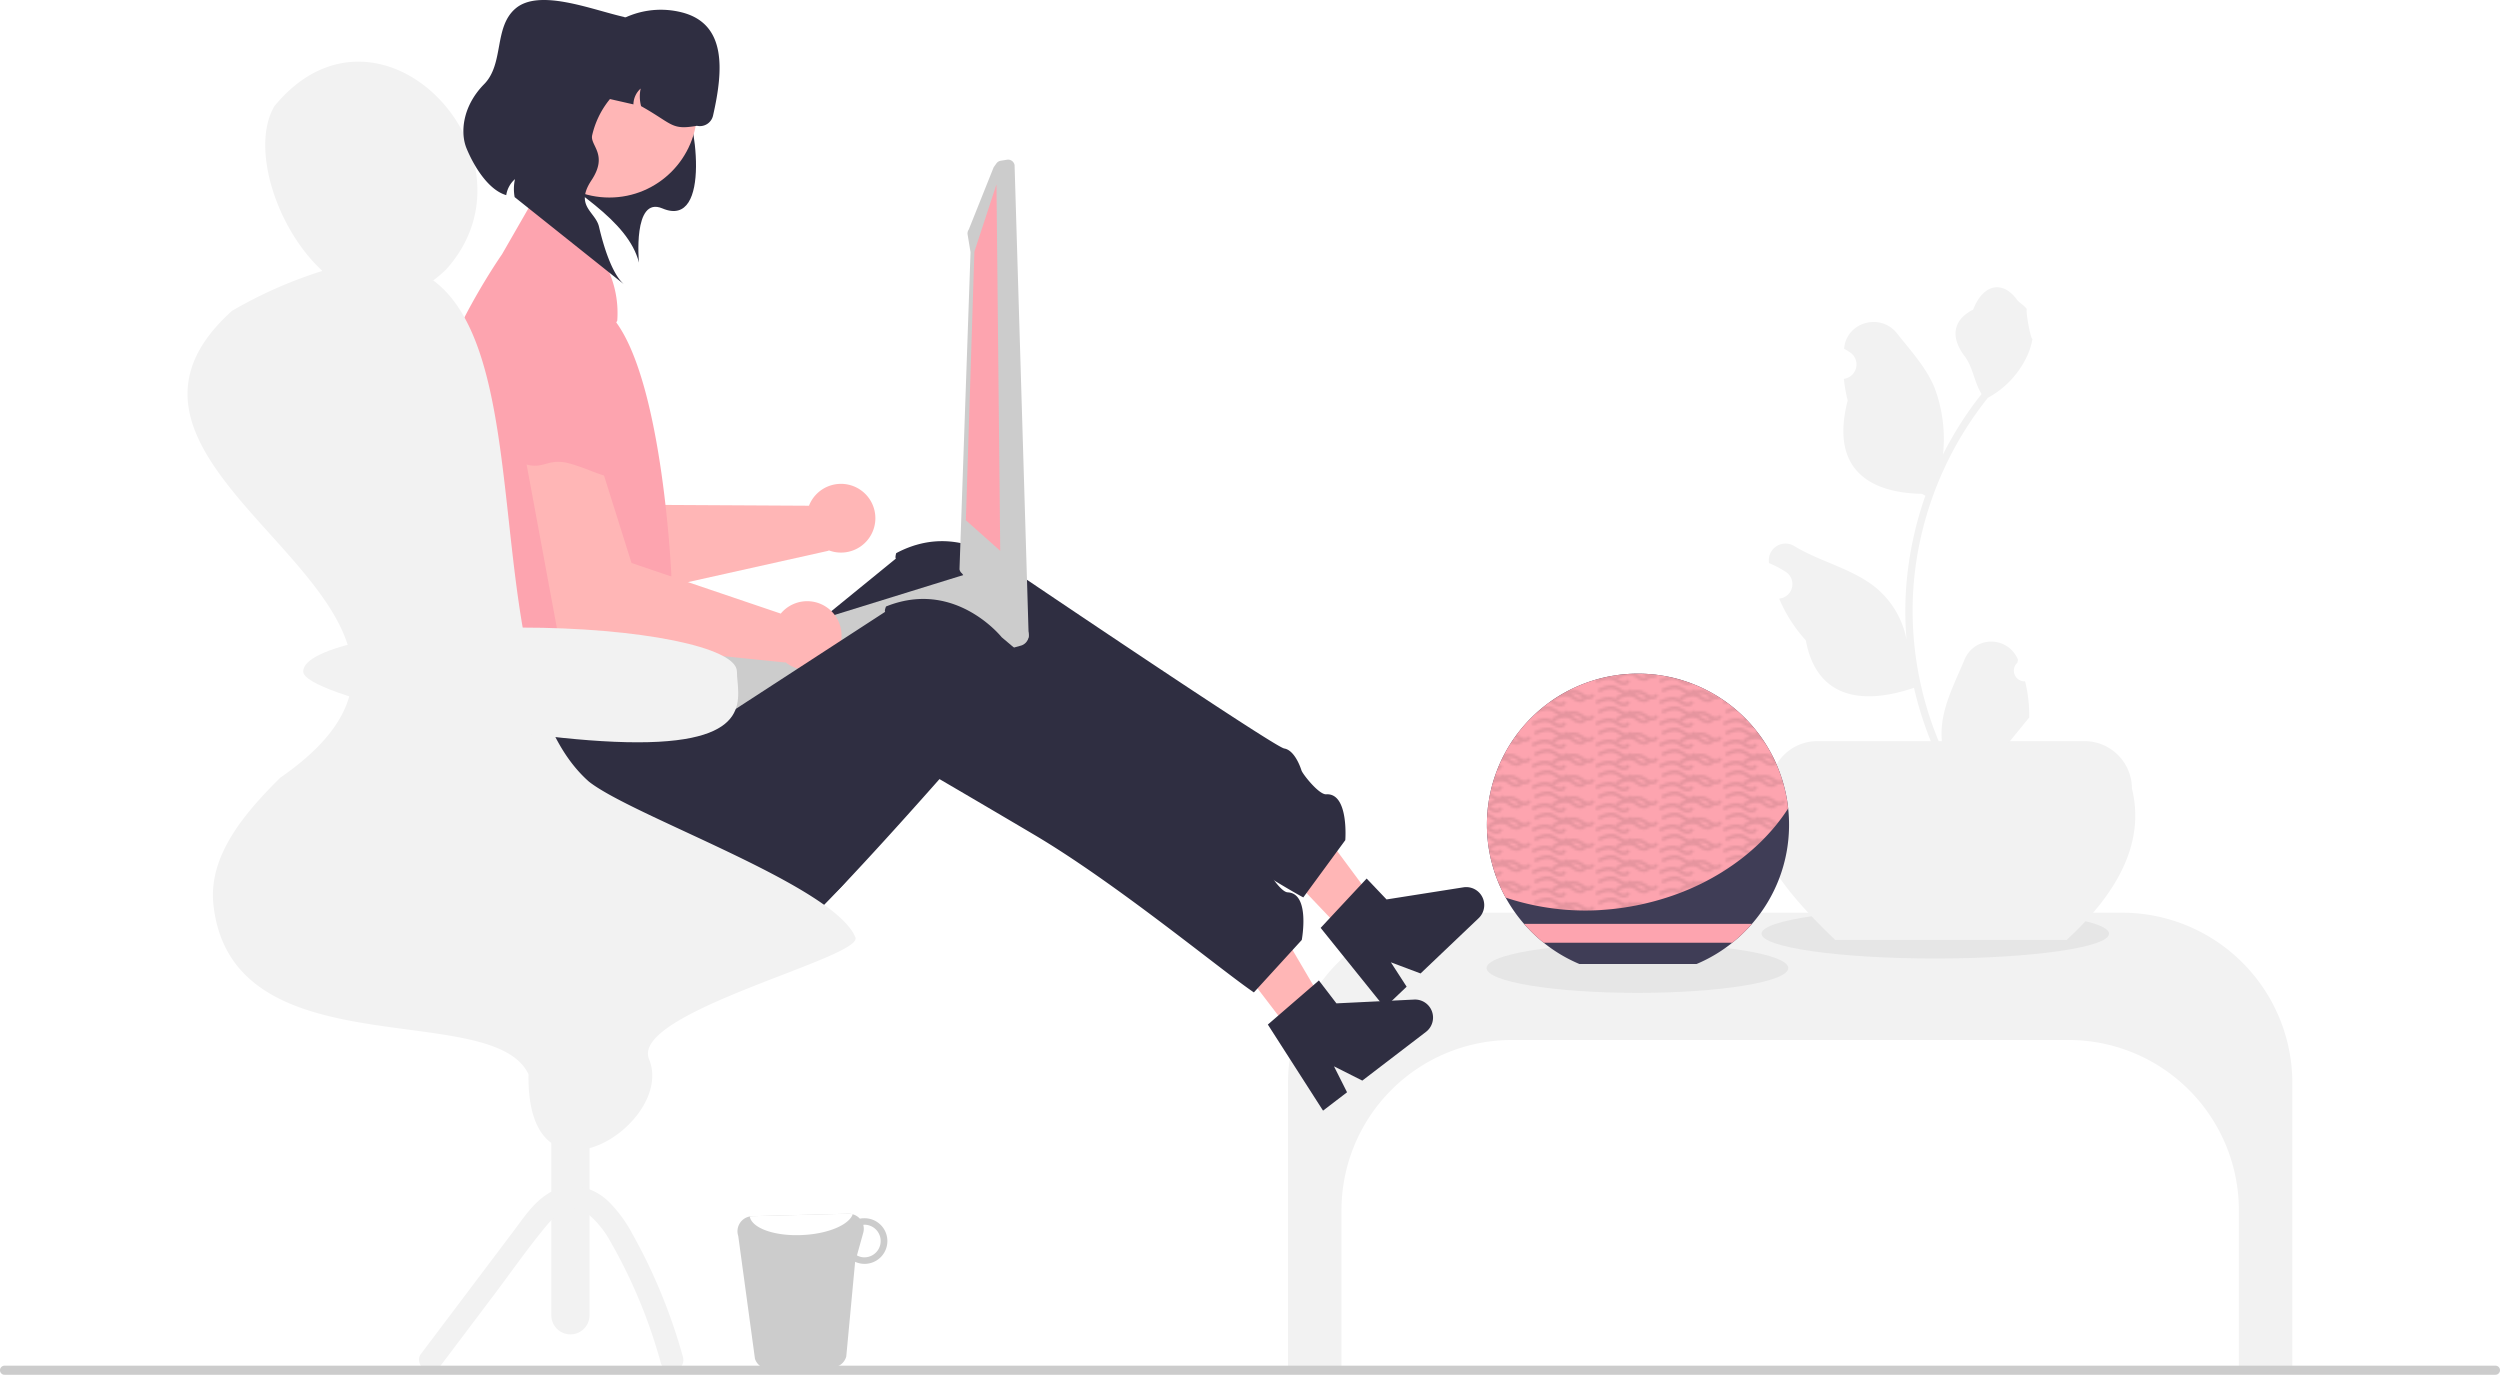 <svg xmlns="http://www.w3.org/2000/svg" xmlns:xlink="http://www.w3.org/1999/xlink" data-name="Layer 1" width="654.67" height="360.007" viewBox="0 0 654.67 360.007"><defs><pattern id="e28a9de8-4fee-4e00-8e03-00a0f3e07003-101" data-name="New Pattern Swatch 2" width="26.471" height="8.986" patternTransform="translate(23.04 21.155) scale(0.618)" patternUnits="userSpaceOnUse" viewBox="0 0 26.471 8.986"><rect width="26.471" height="8.986" fill="none"/><path d="M26.328,4.828a2.864,2.864,0,0,1-2.673,1.143,3.894,3.894,0,0,1-.657-.131.687.687,0,0,1-.092.199,2.864,2.864,0,0,1-2.673,1.143,6.393,6.393,0,0,1-3.012-1.35A5.072,5.072,0,0,0,13.58,4.757,13.338,13.338,0,0,0,9.724,6.035c-.873.396-1.635-.897-.757-1.295A24.878,24.878,0,0,1,11.554,3.695,9.334,9.334,0,0,1,9.642,2.621,5.072,5.072,0,0,0,6.002,1.546a13.34,13.34,0,0,0-3.856,1.278c-.873.396-1.635-.897-.757-1.295C3.589.53,6.187-.568,8.606.336a24.18,24.18,0,0,1,3.006,1.772c.654.357,1.879.696,2.42-.036a.805.805,0,0,1,1.418.278A6.596,6.596,0,0,1,19.606,2.336a24.18,24.18,0,0,1,3.006,1.772c.654.357,1.879.696,2.42-.036C25.6,3.302,26.902,4.051,26.328,4.828Zm-4.687.427c-.338-.197-.669-.409-.998-.634a5.072,5.072,0,0,0-3.64-1.075c-.197.023-.39.071-.584.11.998.433,1.82,1.141,2.773,1.662.654.357,1.879.696,2.42-.036C21.619,5.27,21.631,5.266,21.64,5.255Z" opacity="0.1"/><path d="M13.032,7.071c-.541.733-1.766.393-2.42.036A24.18,24.18,0,0,0,7.606,5.336c-2.419-.904-5.017.194-7.217,1.193-.878.398-.116,1.692.757,1.295a13.34,13.34,0,0,1,3.856-1.278A5.072,5.072,0,0,1,8.642,7.621a6.392,6.392,0,0,0,3.012,1.35,2.864,2.864,0,0,0,2.673-1.143C14.902,7.051,13.6,6.302,13.032,7.071Z" opacity="0.1"/></pattern></defs><path d="M828.33,509h-173.748a44.626,44.626,0,0,0-44.626,44.626V628h14V586.961a44.626,44.626,0,0,1,44.626-44.626h145.748a44.626,44.626,0,0,1,44.626,44.626V628h14V553.626A44.626,44.626,0,0,0,828.33,509Z" transform="translate(-272.665 -269.996)" fill="#f2f2f2"/><ellipse cx="506.791" cy="244.504" rx="45.5" ry="6.5" fill="#e6e6e6"/><path d="M813.852,516.13H753.248c-14.961-14.338-25.658-28.156-17.094-39.626a12.432,12.432,0,0,1,12.432-12.432h69.928A12.432,12.432,0,0,1,830.946,476.504C834.207,489.573,828.381,502.784,813.852,516.13Z" transform="translate(-272.665 -269.996)" fill="#f2f2f2"/><path d="M802.968,448.422a2.807,2.807,0,0,1-2.035-4.866l.192-.765q-.038-.092-.076-.184a7.539,7.539,0,0,0-13.907.052c-2.275,5.478-5.17,10.966-5.883,16.758a22.304,22.304,0,0,0,.392,7.671A89.419,89.419,0,0,1,773.517,429.949a86.307,86.307,0,0,1,.535-9.628q.443-3.931,1.231-7.807A90.456,90.456,0,0,1,793.221,374.177a24.073,24.073,0,0,0,10.012-10.387,18.363,18.363,0,0,0,1.67-5.018c-.487.064-1.838-7.359-1.47-7.815-.679-1.031-1.895-1.543-2.637-2.549-3.689-5.002-8.773-4.129-11.426,2.669-5.669,2.861-5.724,7.606-2.245,12.169,2.213,2.903,2.517,6.832,4.459,9.94-.2.256-.408.503-.607.759a91.04,91.04,0,0,0-9.502,15.054,37.846,37.846,0,0,0-2.259-17.579c-2.163-5.217-6.216-9.611-9.786-14.122-4.288-5.418-13.08-3.053-13.836,3.814q-.011.1-.021.199.795.449,1.557.952a3.808,3.808,0,0,1-1.535,6.93l-.078.012a37.89,37.89,0,0,0,.999,5.665c-4.579,17.71,5.307,24.16,19.424,24.45.312.16.615.32.927.471a92.926,92.926,0,0,0-5.002,23.539,88.137,88.137,0,0,0,.064,14.231l-.024-.168a23.289,23.289,0,0,0-7.95-13.448c-6.118-5.026-14.762-6.877-21.363-10.916a4.371,4.371,0,0,0-6.694,4.252q.013.088.027.176a25.578,25.578,0,0,1,2.868,1.382q.795.449,1.557.952a3.808,3.808,0,0,1-1.535,6.93l-.078.012c-.056.008-.104.016-.16.024a37.923,37.923,0,0,0,6.975,10.923c2.863,15.46,15.162,16.927,28.318,12.425h.008a92.897,92.897,0,0,0,6.24,18.218h22.293c.08-.248.152-.503.224-.751a25.33,25.33,0,0,1-6.169-.367c1.654-2.03,3.308-4.075,4.962-6.105a1.386,1.386,0,0,0,.104-.12c.839-1.039,1.686-2.069,2.525-3.108l0-.001a37.101,37.101,0,0,0-1.087-9.451Z" transform="translate(-272.665 -269.996)" fill="#f2f2f2"/><polygon points="353.657 245.975 361.653 238.365 336.106 203.905 324.306 215.136 353.657 245.975" fill="#ffb6b6"/><path d="M618.501,512.978l12.048-12.92,5.209,5.473L655.884,502.36a4.719,4.719,0,0,1,3.988,8.08l-15.207,14.474-7.773-2.919,4.129,6.387-5.734,5.457Z" transform="translate(-272.665 -269.996)" fill="#2f2e41"/><path d="M624.956,490l-11,15c-9.31-4.96-39.024-24.641-61.784-34.951-14.71-6.68-26.06-11.76-26.06-11.76s-1.53,2.17-3.97,5.58c-8.93,12.5-30.02,41.59-32.03,40.51-2.55-1.37-5.44,1.08-5.08,6.1.26,3.66-5.93,6.33-9.31,7.52-1.27.44-2.14.68-2.14.68-.58.37-1.16.74-1.73,1.09-18.51,11.31-40.2,8.12-55.1-4a48.009,48.009,0,0,1-17.83-35.53l-1.33-31,45-2,8.01,15.21,14.21-11.58,31.11-25.35,11.36-9.26s-.3-.04.06-1.4a27.175,27.175,0,0,1,4.45-1.92q.39-.135.78-.24c14.65-4.32,25.76,6.92,25.76,6.92S606.286,465.57,608.956,466c2.67.44,4.206,4.729,4.526,5.749.31.96,4.564,6.381,6.474,6.251C625.916,477.61,624.956,490,624.956,490Z" transform="translate(-272.665 -269.996)" fill="#2f2e41"/><path d="M490.053,397.162a8.98,8.98,0,0,0-5.54,5.267l-41.264-.227-21.95-30.362-16.316,7.224,26.555,48.115,58.132-12.968-.034-.121a9,9,0,1,0,.417-16.927Z" transform="translate(-272.665 -269.996)" fill="#ffb6b6"/><path d="M413.589,351.151l-.857.126a17.304,17.304,0,0,0-14.685,19.233c.663,5.309,1.049,10.061.468,11.006-1.428,2.326-1.975,4.275.828,4.567s-3.038-1.424,5.89.069,7.349-3.251,14.623-3.565,12.181,1.564,14.472-2.535,8.679-4.267,5.171-8.294-4.459-.549-7.301-9.088q-.043-.128-.086-.255A16.935,16.935,0,0,0,413.589,351.151Z" transform="translate(-272.665 -269.996)" fill="#fda4af"/><path d="M389.498,340.551a33.222,33.222,0,0,1-3.38,2.88q-.525.405-1.05.75c-10.15,6.87-20.17,3.93-27.98-3.24-12.07-11.1-18.85-32.33-12.59-43.11,14.02-17.1,32.22-13.43,43.28-1.81C398.518,307.291,402.538,326.051,389.498,340.551Z" transform="translate(-272.665 -269.996)" fill="#f2f2f2"/><path d="M433.562,354.789c-.86-.55-1.72-1.08-2.6-1.59q-.585-.795-1.2-1.56Z" transform="translate(-272.665 -269.996)" fill="#f2f2f2"/><path d="M409.042,309.429c13.317,10.131,28.148,18.193,30.944,29.342,0,0-1.675-17.517,6.137-14.197,13.125,5.579,8.684-24.761,5.004-29.722-6.134-8.269-26.819-12.967-26.819-12.967l-14.674,8.055Z" transform="translate(-272.665 -269.996)" fill="#2f2e41"/><path d="M470.369,625.839a3.968,3.968,0,0,0,3.824,2.679l16.384-.422a3.914,3.914,0,0,0,3.699-2.88l2.319-24.793a6.057,6.057,0,0,0,2.621.539,5.975,5.975,0,1,0-.3-11.947,5.062,5.062,0,0,0-1.074.112,4.05,4.05,0,0,0-3.014-1.301l-25.203.651a3.62,3.62,0,0,0-.622.077,3.936,3.936,0,0,0-3.014,5.111Zm26.701-27.099,1.65-5.908a4.024,4.024,0,0,0,.013-2.087c.08-0.0.151-.038.231-.038a4.274,4.274,0,0,1,.2,8.545A4.023,4.023,0,0,1,497.07,598.74Z" transform="translate(-272.665 -269.996)" fill="#ccc"/><path d="M469.003,588.554c.537,3.07,6.574,5.228,13.833,4.853,6.675-.308,12.133-2.651,13.133-5.429a3.727,3.727,0,0,0-1.141-.152l-25.203.651A3.62,3.62,0,0,0,469.003,588.554Z" transform="translate(-272.665 -269.996)" fill="#fff"/><circle cx="159.566" cy="28.726" r="23" fill="#ffb6b6"/><path d="M423.948,289.922l-.885,3.887,15.472,3.522a5.706,5.706,0,0,1,1.903-4.155,9.721,9.721,0,0,0,.111,4.613c8.344,4.682,7.865,6.341,14.608,5.147a3.533,3.533,0,0,0,4.229-2.661v0c2.713-11.919,3.605-24.1-8.255-27.058A22.324,22.324,0,0,0,423.948,289.922Z" transform="translate(-272.665 -269.996)" fill="#2f2e41"/><path d="M541.396,434.529a.981.981,0,0,0-.188-.173,2.012,2.012,0,0,0-.616-.482l-1.683-.901L527.735,420.568a2.806,2.806,0,0,0-2.098-.201l-.029.009-4.786,1.48-4.116,1.277-5.75,1.782-39.166,12.128-25.745,7.971a2.785,2.785,0,0,0-1.829,3.448,2.898,2.898,0,0,0,.588,1.044l.819.912,1.718,1.914,3.981,8.25,1.105,1.233a2.775,2.775,0,0,0,2.866.804l84.815-23.585a2.824,2.824,0,0,0,1.29-4.507Z" transform="translate(-272.665 -269.996)" fill="#ccc"/><path d="M536.36,311.824l-1.642.266a1.728,1.728,0,0,0-1.119.695l-.724,1.012-6.527,16.322a1.728,1.728,0,0,0-.297,1.288l.765,4.65L523.925,419.063a1.748,1.748,0,0,0,.647,1.084l12.673,16.952.296.235.638.5a1.756,1.756,0,0,0,1.147.365l1.077-.051a1.73,1.73,0,0,0,1.265-.645,1.704,1.704,0,0,0,.359-1.37L538.351,313.244a1.725,1.725,0,0,0-1.982-1.422Z" transform="translate(-272.665 -269.996)" fill="#ccc"/><polygon points="260.945 48.277 255.163 65.891 252.927 136.244 261.927 144.244 260.945 48.277" fill="#fda4af"/><path d="M418.777,327.411l-7.39-3.463-7.276,12.661s-19.542,27.887-19.825,48.005,3.185,26.101,3.185,26.101-8.426,6.299-4.213,10.15,13.54,5.512,6.376,7.181-5.348,18.569,2.652,21.569,50.964,2.974,50.964,2.974a7.651,7.651,0,0,1,1.89-7.534c3.331-3.339,6.331-.943,3.331-6.141s-8-2.198-4-9.198,3.999-9.092,3.999-9.092-2.144-49.357-14.427-66.193h0l.262-.463v0A27.103,27.103,0,0,0,418.777,327.411Z" transform="translate(-272.665 -269.996)" fill="#fda4af"/><path d="M427.732,305.432a23.011,23.011,0,0,1,31.863-15.872,14.032,14.032,0,0,0-6.139-7.57l-17.415-7.561c-8.59-1.956-22.188-7.506-28.393-2.191-5.717,4.883-2.934,14.441-8.198,19.794-5.769,5.866-6.259,12.803-4.623,16.793,1.893,4.616,5.679,10.913,10.405,12.276a6.989,6.989,0,0,1,2.289-4.197,11.966,11.966,0,0,0-.087,4.708l28.608,22.817c-2.672-2.324-4.948-8.312-6.516-15.056-.928-3.992-6.465-5.393-1.975-12.169S427.123,308.11,427.732,305.432Z" transform="translate(-272.665 -269.996)" fill="#2f2e41"/><path d="M144.377,265.432h10a0,0,0,0,1,0,0v79a5,5,0,0,1-5,5h0a5,5,0,0,1-5-5v-79A0,0,0,0,1,144.377,265.432Z" fill="#f2f2f2"/><path d="M402.132,349.109" transform="translate(-272.665 -269.996)" fill="#f2f2f2"/><path d="M388.021,627.652l13.993-18.558c4.44-5.888,8.697-12.011,13.387-17.691,1.667-2.018,3.602-4.104,6.067-4.714a5.09,5.09,0,0,1,2.941.125,9.142,9.142,0,0,1,3.037,1.78,25.337,25.337,0,0,1,5.119,6.626c1.747,3.034,3.362,6.147,4.865,9.308a136.689,136.689,0,0,1,8.281,22.371c1.026,3.717,6.816,2.139,5.786-1.595a146.087,146.087,0,0,0-8.017-21.942q-2.377-5.191-5.172-10.176a35.867,35.867,0,0,0-5.813-8.081A14.8,14.8,0,0,0,423.7,580.605c-3.605-.392-6.949,1.232-9.626,3.514-2.689,2.293-4.71,5.325-6.822,8.126l-7.443,9.871-16.97,22.507c-.976,1.295-.207,3.354,1.076,4.105a3.073,3.073,0,0,0,4.105-1.076Z" transform="translate(-272.665 -269.996)" fill="#f2f2f2"/><path d="M484.042,427.429a8.98,8.98,0,0,0-6.92,3.248l-39.08-13.248L426.804,381.689l-17.762,1.701,10,54.039,59.252,6.055.006-.126a9,9,0,1,0,5.742-15.929Z" transform="translate(-272.665 -269.996)" fill="#ffb6b6"/><path d="M426.023,359.624l-.853-.151a17.304,17.304,0,0,0-20.008,13.611c-1.048,5.247-2.183,9.877-3.032,10.59-2.09,1.756-3.224,3.433-.657,4.594s-2.433-2.311,5.567,1.925,8-.764,15,1.236,11.064,5.331,14.532,2.165,9.583-1.307,7.525-6.236-4.057-1.929-4.057-10.929q0-.135-.001-.269A16.935,16.935,0,0,0,426.023,359.624Z" transform="translate(-272.665 -269.996)" fill="#fda4af"/><ellipse cx="428.791" cy="253.504" rx="39.5" ry="6.5" fill="#e6e6e6"/><path d="M741.161,485.96a39.391,39.391,0,0,1-9.711,25.961,38.646,38.646,0,0,1-5.161,4.945,39.234,39.234,0,0,1-9.327,5.563H686.241a39.234,39.234,0,0,1-9.327-5.563,38.646,38.646,0,0,1-5.161-4.945,39.997,39.997,0,0,1-4.803-6.867,39.562,39.562,0,1,1,73.983-23.359A38.935,38.935,0,0,1,741.161,485.96Z" transform="translate(-272.665 -269.996)" fill="#3f3d56"/><path d="M731.45,511.921a38.646,38.646,0,0,1-5.161,4.945H676.914a38.646,38.646,0,0,1-5.161-4.945Z" transform="translate(-272.665 -269.996)" fill="#fda4af"/><path d="M740.932,481.695c-8.264,12.826-23.476,22.778-41.995,25.8a66.225,66.225,0,0,1-31.988-2.442,39.562,39.562,0,1,1,73.983-23.359Z" transform="translate(-272.665 -269.996)" fill="#fda4af"/><path d="M740.932,481.695c-8.264,12.826-23.476,22.778-41.995,25.8a66.225,66.225,0,0,1-31.988-2.442,39.562,39.562,0,1,1,73.983-23.359Z" transform="translate(-272.665 -269.996)" fill="url(#e28a9de8-4fee-4e00-8e03-00a0f3e07003-101)"/><polygon points="339.465 272.115 348.231 265.407 326.528 228.405 313.591 238.306 339.465 272.115" fill="#ffb6b6"/><path d="M604.675,538.297l13.364-11.553,4.592,6,20.351-.994a4.719,4.719,0,0,1,3.099,8.461l-16.672,12.759-7.415-3.735,3.42,6.793-6.286,4.811Z" transform="translate(-272.665 -269.996)" fill="#2f2e41"/><path d="M613.557,516.143l-12.545,13.734c-8.724-5.93-36.156-28.685-57.679-41.377-13.909-8.219-24.648-14.487-24.648-14.487s-1.754,1.993-4.546,5.122c-10.219,11.47-34.308,38.13-36.19,36.841-2.388-1.636-5.524.49-5.705,5.52-.134,3.667-6.575,5.657-10.063,6.478-1.31.301-2.201.447-2.201.447-.616.306-1.233.611-1.837.898-19.616,9.259-40.839,3.761-54.353-9.887a48.009,48.009,0,0,1-13.916-37.237l2.003-30.964,44.955,2.838,6.332,15.981,15.37-9.989L492.184,438.193l12.288-7.988s-.294-.072.21-1.385a27.176,27.176,0,0,1,4.63-1.432q.402-.092.801-.155c15.029-2.724,24.869,9.643,24.869,9.643s62.633,52.975,65.242,53.689c2.607.724,3.674,5.153,3.883,6.201.205.988,3.853,6.834,5.766,6.91C615.841,503.928,613.557,516.143,613.557,516.143Z" transform="translate(-272.665 -269.996)" fill="#2f2e41"/><path d="M411.068,551.331c-9.41-20.14-78.03-.67-82.54-44.68-1.24-12.81,8.36-23.88,17.48-32.96,64.87-44.86-61.79-78.01-12.58-122.3a116.226,116.226,0,0,1,23.66-10.45c11.39-3.35,19.89-2.73,26.33.77a23.723,23.723,0,0,1,2.7,1.72c28.22,20.85,11.15,105.09,40.77,131.25,11.28,8.9,61.17,26.14,69.18,39.58a10.753,10.753,0,0,1,.57,1.12c2.741,5.275-59.088,19.645-54,32C449.638,564.381,410.463,589.165,411.068,551.331Z" transform="translate(-272.665 -269.996)" fill="#f2f2f2"/><path d="M272.665,628.814a1.186,1.186,0,0,0,1.19,1.19h652.29a1.19,1.19,0,0,0,0-2.38H273.855A1.187,1.187,0,0,0,272.665,628.814Z" transform="translate(-272.665 -269.996)" fill="#ccc"/><path d="M465.638,445.836c0,6.351,5.363,18.545-26,18.545s-87.575-12.194-87.575-18.545,25.425-11.5,56.787-11.5S465.638,439.484,465.638,445.836Z" transform="translate(-272.665 -269.996)" fill="#f2f2f2"/></svg>